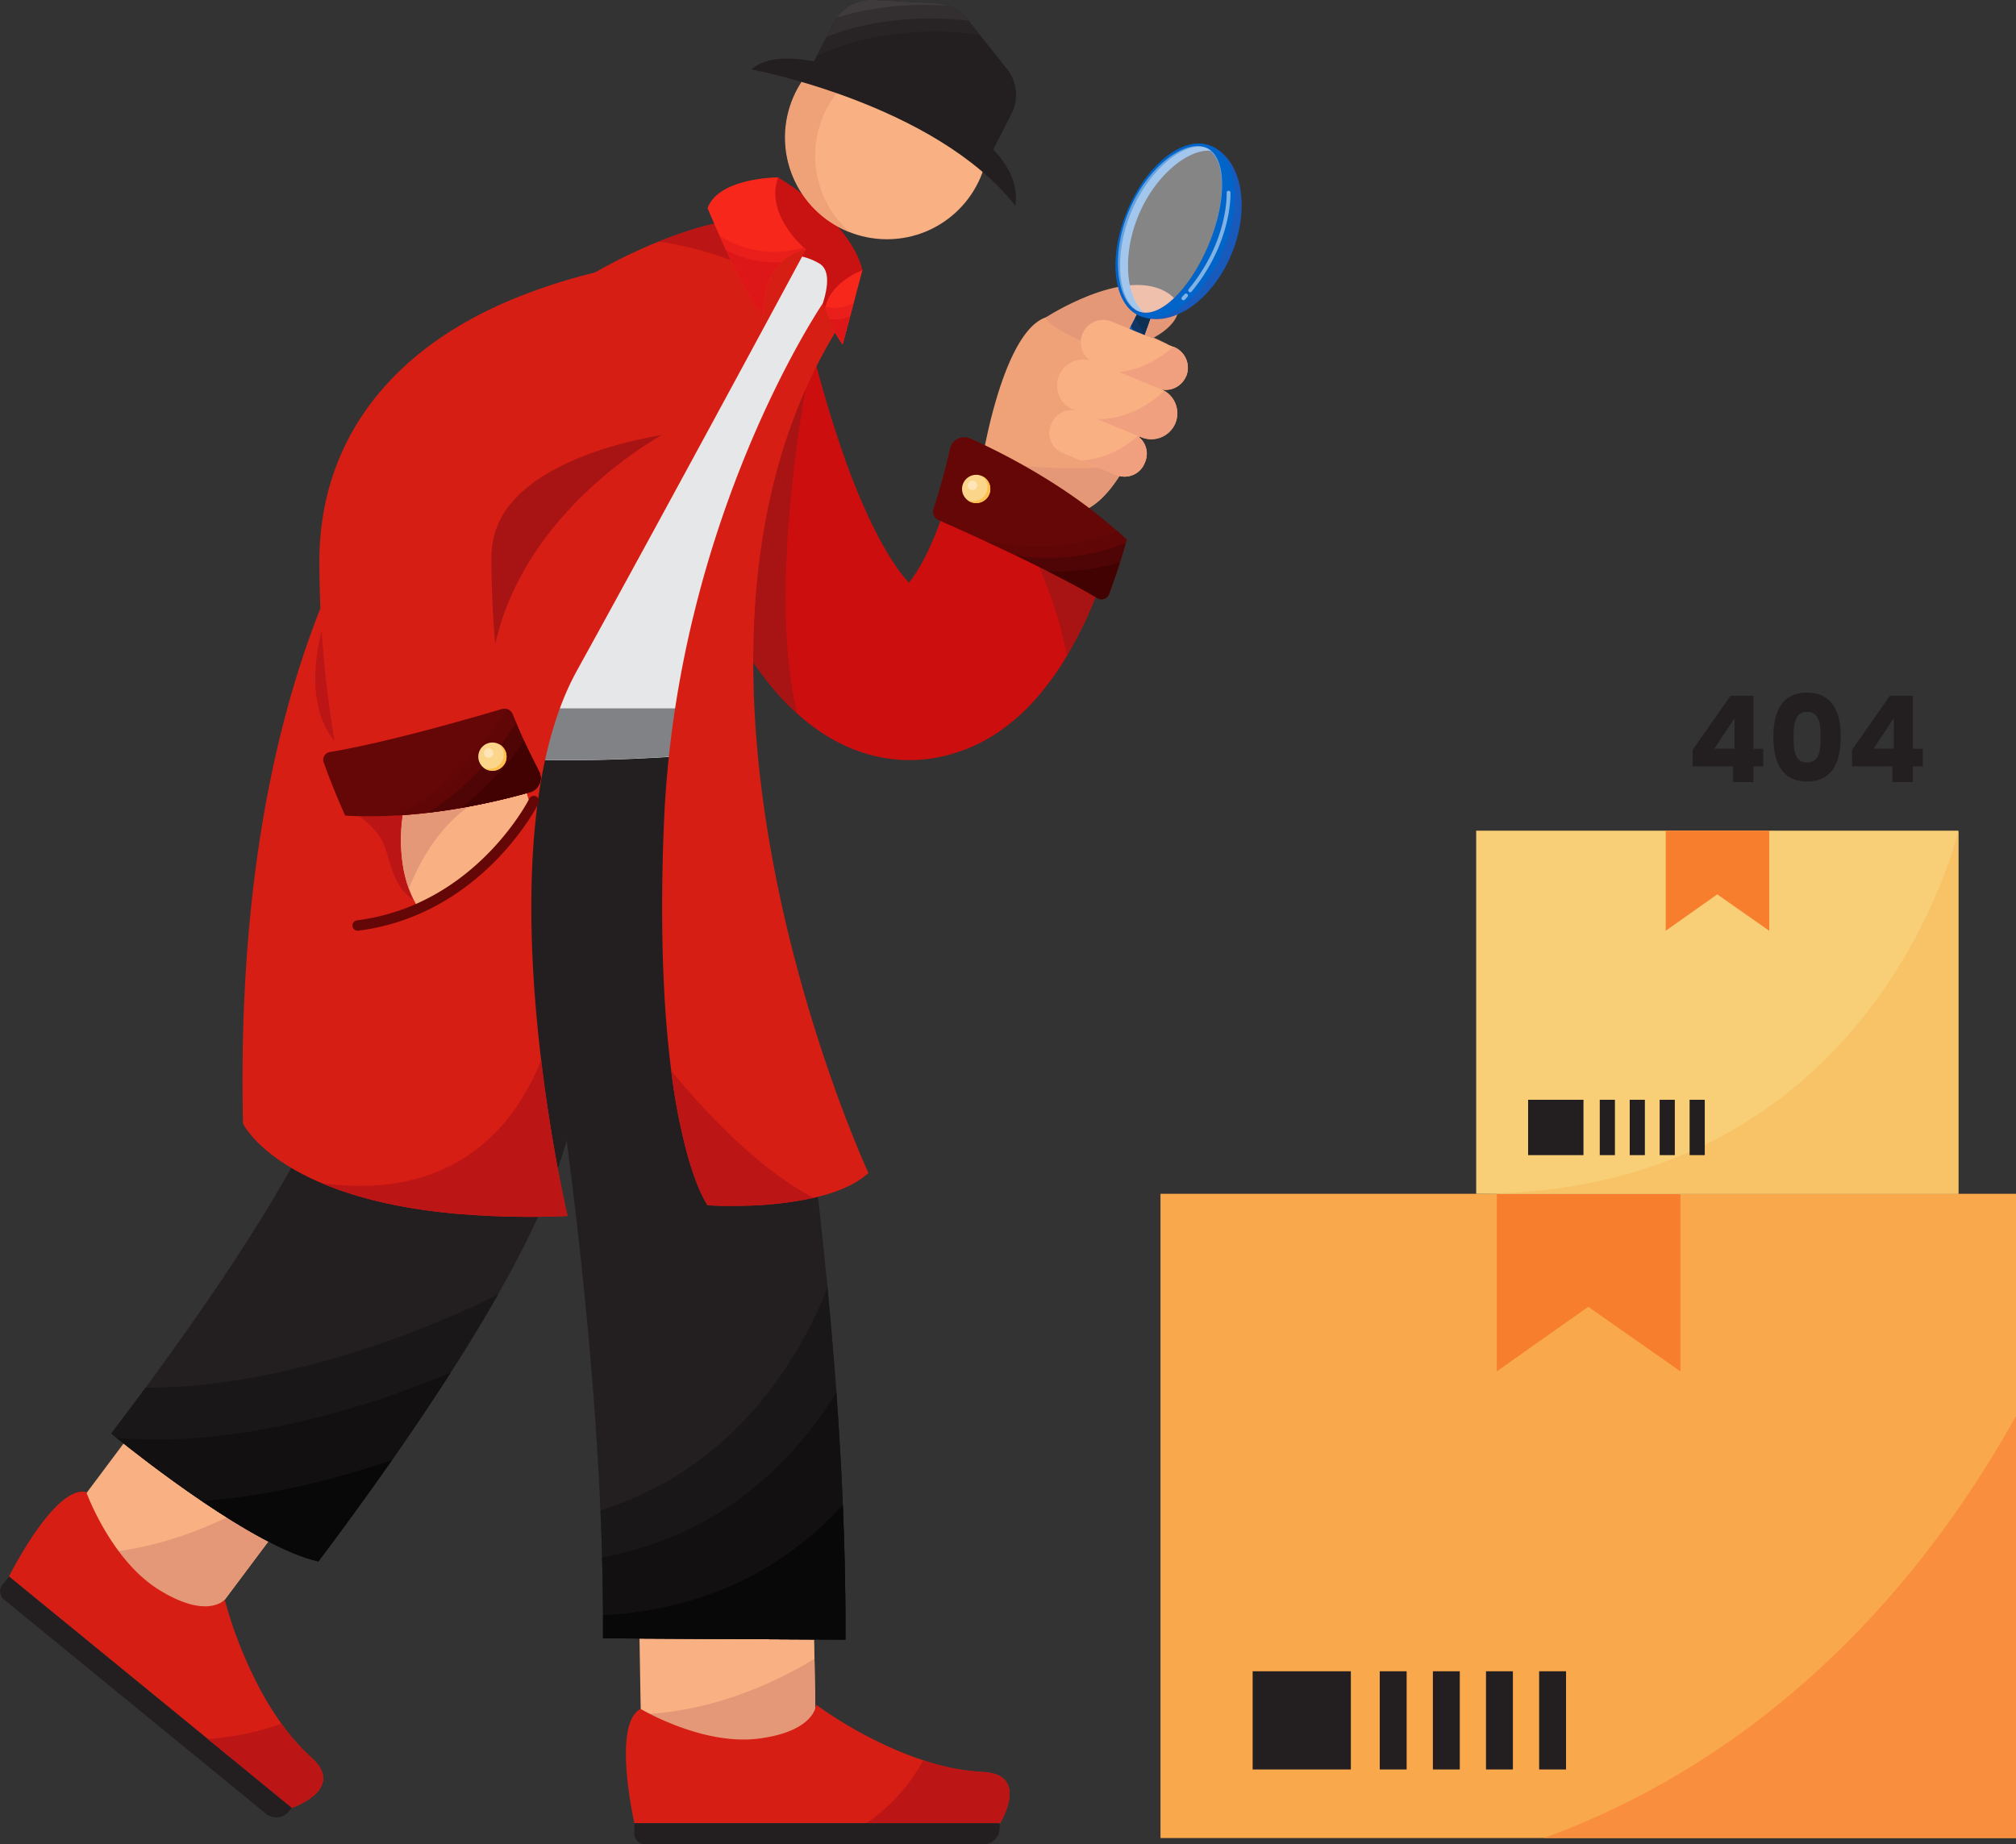 <svg xmlns="http://www.w3.org/2000/svg" viewBox="0 0 773.54 707.74"><rect x="0" y="0" width="773.54" height="707.74" fill="#333333" stroke="none"/><defs><style>.cls-1{fill:#f7271c;}.cls-2{fill:#ea1f1b;}.cls-3{fill:#dd1717;}.cls-4{fill:#f9b184;}.cls-5{fill:#e49877;}.cls-6{fill:#c91212;}.cls-7{fill:#d71e15;}.cls-8{fill:#231f20;}.cls-9{fill:#cc0e0e;}.cls-10{fill:#a81313;}.cls-11{fill:#e6e7e8;}.cls-12{fill:#808285;}.cls-13{fill:#efa278;}.cls-14{fill:#bc1515;}.cls-15{fill:#660707;}.cls-16{fill:#600606;}.cls-17{fill:#4f0505;}.cls-18{fill:#420202;}.cls-19{fill:#fbd589;}.cls-20{fill:#ffe5b8;}.cls-21{fill:#ffbf4d;}.cls-22{fill:#175abb;}.cls-23{fill:#0e3768;}.cls-24{fill:#0d2f51;}.cls-25{fill:#0064c9;}.cls-26{fill:#66a2df;}.cls-27,.cls-29{fill:#fff;}.cls-27{opacity:0.4;}.cls-28{opacity:0.5;}.cls-30{fill:#f0a07e;}.cls-31{fill:none;stroke:#660707;stroke-linecap:round;stroke-miterlimit:10;stroke-width:4px;}.cls-32{fill:#282425;}.cls-33{fill:#332f30;}.cls-34{fill:#3f3a3b;}.cls-35{fill:#1a1718;}.cls-36{fill:#121010;}.cls-37{fill:#090808;}.cls-38{fill:#f9a84b;}.cls-39{fill:#f98f3e;}.cls-40{fill:#f77e2c;}.cls-41{fill:#f8ce76;}.cls-42{fill:#f7c366;}</style></defs><g id="Layer_2" data-name="Layer 2"><g id="Layer_1-2" data-name="Layer 1"><path class="cls-1" d="M330.92,103.67l-3.38,12.68-1.34,5-1.34,5-1.55,5.79a49.51,49.51,0,0,1-3.18-5.06,52,52,0,0,1-2.34-4.72,46,46,0,0,1-1.8-4.85,26.29,26.29,0,0,1-1.07-12.6C317.37,92.32,330.92,103.67,330.92,103.67Z"/><path class="cls-2" d="M327.54,116.35l-4.23,15.84A54,54,0,0,1,316,117.56,16.34,16.34,0,0,0,327.54,116.35Z"/><path class="cls-3" d="M326.2,121.37l-2.89,10.82a54.76,54.76,0,0,1-5.52-9.78A16.22,16.22,0,0,0,326.2,121.37Z"/><polygon class="cls-4" points="313.12 672.4 246.13 673.53 245.99 664.97 245.87 657.88 245.75 651.03 243.43 513.03 310.42 511.9 312.36 626.98 312.52 636.51 312.68 646.31 313.12 672.4"/><path class="cls-5" d="M313.12,672.4l-67,1.13-.26-15.65c30.88-1.12,56.62-15.12,66.65-21.37Z"/><polygon class="cls-4" points="173.54 497.23 127.01 559.41 126.28 560.38 123.75 563.77 118.32 571.02 115.62 574.63 112 579.47 97.13 599.33 88.22 611.23 80.87 621.05 79.34 623.1 77.36 625.75 75.12 624.07 74.36 623.5 66.48 617.6 58.08 611.31 46.61 602.73 37.7 596.06 29.17 589.68 23.72 585.6 23.79 585.51 28.81 578.8 33.63 572.36 119.9 457.08 173.54 497.23"/><path class="cls-5" d="M115.62,574.63,112,579.47,97.13,599.33l-8.91,11.9L79.34,623.1l-2,2.65-2.24-1.68-8.64-6.47-8.4-6.29-11.47-8.58-8.91-6.67c38-2.71,67.28-24.13,67.28-24.13S110.64,573.19,115.62,574.63Z"/><path class="cls-6" d="M298.6,68.07s27.67,16.25,32.32,35.61c0,0-13,4.64-14.52,15.48C316.4,119.16,288.92,85.68,298.6,68.07Z"/><path class="cls-7" d="M112,693.77,92.72,678l-13-10.63-12.19-10L3.45,605s17.42-35.11,29.64-32.44c0,0,9.4,26.1,28,37.58s25.14,3.72,25.14,3.72a163.38,163.38,0,0,0,14,35.2A115.92,115.92,0,0,0,108,661.46a83.73,83.73,0,0,0,10.27,11.89l1.22,1.12C133,686.6,112,693.77,112,693.77Z"/><path class="cls-8" d="M-14.93,648.42H125.21a0,0,0,0,1,0,0v1.87a6.19,6.19,0,0,1-6.19,6.19H-10.86a4.07,4.07,0,0,1-4.07-4.07v-4a0,0,0,0,1,0,0Z" transform="translate(425.48 112.47) rotate(39.27)"/><path class="cls-8" d="M231.39,628.71q0-4.43,0-8.89c0-7.31-.16-14.71-.36-22.16q-.24-9-.64-18.06c-6.46-148.84-41.68-313.71-42.08-315.54l90.9-19.62c1.39,6.46,26,121.52,38.3,249.57,1.28,13.3,2.43,26.73,3.4,40.2,1,14.46,1.89,29,2.48,43.36.73,17.43,1.09,34.72,1,51.64Z"/><path class="cls-8" d="M215.1,250.82l-92.75,6.87c.08,1,7.53,102.44,6.1,152.14-.21,1.78-3.73,24.23-51.55,93.29-7.19,10.38-14.38,20.35-21.05,29.4-4.71,6.38-9.16,12.3-13.18,17.58,0,0,.71.59,2,1.65,4.86,3.91,17.91,14.22,32.8,24.3,15.22,10.31,32.37,20.37,44.68,23.13,8.49-11.28,18.25-24.6,28.24-38.88q2.07-3,4.14-6c6.79-9.84,12.89-19,18.38-27.59,7-10.93,13-20.87,18.16-29.94,25.32-44.62,29.84-68.1,30.31-84C223,358.36,215.42,255.19,215.1,250.82Z"/><path class="cls-9" d="M428.12,206.25l-.15.51c-.82,2.84-1.71,5.78-2.69,8.77-.78,2.38-1.61,4.8-2.49,7.23-.62,1.72-1.26,3.4-1.91,5.06a163.19,163.19,0,0,1-11.51,23.83A104.35,104.35,0,0,1,396,269.78a76.52,76.52,0,0,1-12.09,10.58,62.48,62.48,0,0,1-23.51,10.17A56.53,56.53,0,0,1,349,291.68a57.84,57.84,0,0,1-15.66-2.16,61.71,61.71,0,0,1-12-4.79q-2-1.05-4.05-2.3a76.8,76.8,0,0,1-11.38-8.58,96.67,96.67,0,0,1-9.26-9.65c-8.95-10.65-17.12-24.32-24.85-41.59q-2.17-4.86-4.31-10.1c-2.23-5.48-4.29-11-6.19-16.35a485,485,0,0,1-15.65-54.55l32.27-6.89,6.45-1.38,20.72-4.45,5.1-1.09v0c0,.23.58,2.65,1.56,6.63.31,1.26.66,2.68,1.06,4.24.34,1.34.72,2.78,1.13,4.31,1.48,5.49,3.36,12.12,5.63,19.29,1.52,4.79,3.2,9.82,5,14.91.86,2.36,1.71,4.61,2.55,6.77,9,23.12,17,34.77,21.62,39.64,2.89-3.48,7.3-10.55,11.88-23.06.12-.31.23-.62.34-.94l.42-1.16c.29-.86.6-1.75.9-2.67A212.64,212.64,0,0,0,368,175.21a5,5,0,0,1,6.94-3.47,218.74,218.74,0,0,1,38.28,22.1A149.44,149.44,0,0,1,428.12,206.25Z"/><path class="cls-10" d="M428.12,206.25l-.15.51c-.82,2.84-1.71,5.78-2.69,8.77-.78,2.38-1.61,4.8-2.49,7.23-.62,1.72-1.26,3.4-1.91,5.06a163.19,163.19,0,0,1-11.51,23.83c-5.36-29.62-22.55-57.9-22.55-57.9s22,.88,24.67,0a4.06,4.06,0,0,1,1.68.09A149.44,149.44,0,0,1,428.12,206.25Z"/><path class="cls-10" d="M310.67,140.79s-17,82.76-4.79,133.06a96.67,96.67,0,0,1-9.26-9.65c-8.95-10.65-17.12-24.32-24.85-41.59q-2.17-4.86-4.31-10.1c-2.23-5.48-4.29-11-6.19-16.35,8.78-37,33.23-59.18,43.79-67.27l5.1-1.09v0c0,.23.58,2.65,1.56,6.63.31,1.26.66,2.68,1.06,4.24Z"/><path class="cls-11" d="M306,137l-.29.74c-.83,2.1-3.34,8.57-6.68,17.82-1.49,4.13-3.15,8.82-4.89,13.92-7.72,22.61-17.16,53.31-21.56,79.72-1,5.93-1.73,11.64-2.13,17-.15,2-.25,3.86-.31,5.71,0,1.41-.06,2.79,0,4.13s.06,2.86.14,4.22a52.33,52.33,0,0,0,1.24,9s-7.76.83-20,1.53l-.41,0c-10.95.62-25.42,1.13-41.13.88a379.35,379.35,0,0,1-43.08-2.94c-17.82-2.34-34.72-6.33-47.68-12.84,0,0,.58-1.41,1.71-4C132.32,246,199.78,101.74,286.48,99c1.3,0,2.59-.06,3.89,0a36.42,36.42,0,0,1,3.86-.76,41.68,41.68,0,0,1,9.89-.33,23.25,23.25,0,0,1,10.44,3.32C324.16,107.42,306,137,306,137Z"/><path class="cls-12" d="M271.5,289.18s-103.8,11.05-152.32-13.35c0,0,.58-1.41,1.71-4H270.16A67.28,67.28,0,0,0,271.5,289.18Z"/><path class="cls-7" d="M333.24,450.13c-5.16,4.69-12.85,7.67-21.07,9.55a136.73,136.73,0,0,1-25.78,3c-8.68.27-14.89-.16-14.89-.16s-3.75-5.06-7.76-19.5a228.6,228.6,0,0,1-6.19-32.18c-1.2-9.34-2.19-20.21-2.8-32.82-.83-17.2-1-37.63,0-61.82,4.73-117.29,61-199.85,61-199.85l4.67,11.31C245.21,252,328.13,438.89,333,449.64,333.16,450,333.24,450.13,333.24,450.13Z"/><circle class="cls-4" cx="340.34" cy="52.84" r="38.97"/><path class="cls-13" d="M312.78,59.74a38.87,38.87,0,0,0,13.41,29.41,39,39,0,1,1,39.7-65.74,39,39,0,0,0-53.11,36.33Z"/><path class="cls-8" d="M288.34,26.65s70.26,13,101.22,52.25c0,0,3.49-13-13.74-26.13S304.79,11.94,288.34,26.65Z"/><path class="cls-7" d="M221.37,257.35c-16.39,29.72-19,73.95-16.85,114.1.67,12.39,1.81,24.39,3.13,35.45,1.42,11.86,3.07,22.64,4.61,31.68,2.93,17.17,5.5,28.06,5.5,28.06a332.18,332.18,0,0,1-42.49-.86c-22.84-2-39.57-6.57-51.71-11.7-24.34-10.26-30.32-22.92-30.32-22.92-5-230.64,95.06-309,150.52-334.58q4.76-2.19,9-3.89c2.69-1.08,5.22-2,7.58-2.83a121.53,121.53,0,0,1,18.49-5l.57-.1L282.82,86l3.4,1.26,23,8.52S258.53,190,221.37,257.35Z"/><path class="cls-14" d="M135.24,311.6s7.24,3.88,11.11,10.49,3.68,23.33,18.39,25.13l-2.91-43.86Z"/><path class="cls-14" d="M126.1,233.24s-14.93,37.79,6.1,54.95C132.2,288.19,142.13,243.18,126.1,233.24Z"/><path class="cls-10" d="M257.65,164.85s-65.65,33-69.81,97.46c0,0-29.14-70.26,2.51-93.65S257.65,164.85,257.65,164.85Z"/><path class="cls-4" d="M203.69,309.54c-3.91,6.73-17.76,27.85-43.08,39.1-.41-.66-.8-1.32-1.17-2a42,42,0,0,1-2.6-5.75,46.93,46.93,0,0,1-2-7.31,63.87,63.87,0,0,1,.75-26.17l40.87-8.28,3.77-.76.85,2.71,1.06,3.42Z"/><path class="cls-5" d="M201.06,301.09a17.31,17.31,0,0,1-6,2c-22.87,4.1-34.54,28.61-38.18,37.86a46.93,46.93,0,0,1-2-7.31,63.87,63.87,0,0,1,.75-26.17l40.87-8.28,3.77-.76Z"/><path class="cls-14" d="M294.3,107.43c-11.34-8.74-30.52-13-41.5-14.74,2.69-1.08,5.22-2,7.58-2.83a115.63,115.63,0,0,1,19.06-5.15L282.82,86Z"/><path class="cls-8" d="M388.07,43.79l-8.22,16L311.74,24.63l1.56-3,3.85-7.46L320,8.68a16.24,16.24,0,0,1,1.17-1.93A16.05,16.05,0,0,1,335.07,0l24.4,1.32a15.83,15.83,0,0,1,4.38.86,16,16,0,0,1,7.29,5.15l.45.56,4.27,5.36,10.5,13.19A16,16,0,0,1,388.07,43.79Z"/><path class="cls-1" d="M309.24,95.74a17.84,17.84,0,0,0-9.45,4.83,18.64,18.64,0,0,0-3.06,3.91c-4.34,7.28-3.94,16.23-3.94,16.23-3-2.45-7.63-11.07-11.82-19.76-.82-1.68-1.61-3.36-2.37-5-.9-1.94-1.75-3.82-2.54-5.57h0c-2.7-6-4.56-10.5-4.56-10.5,4.26-11.81,27.1-11.81,27.1-11.81C294,80.46,305,91.87,308.33,94.94,308.9,95.46,309.24,95.74,309.24,95.74Z"/><path class="cls-7" d="M188.55,215.27c0,.25,0,.5,0,.73.06,6.2.25,12.07.53,17.6.33,6.57.81,12.67,1.39,18.32.76,7.47,1.7,14.16,2.73,20.1q.71,4.07,1.44,7.66c.55,2.72,1.12,5.23,1.68,7.56.87,3.56,1.74,6.67,2.56,9.35,1,3.27,1.92,5.9,2.69,7.94-14.46,4-40.33,9.74-66.53,8.62-1.71-5.85-3.42-12.56-5-20.19-.32-1.55-.64-3.14-.95-4.77-.22-1.15-.43-2.31-.64-3.5a411.91,411.91,0,0,1-5.9-68.05c-.46-46.4,26.61-82.85,76.22-102.65,32.2-12.85,58.15-14.25,61.59-14.4l8.19,65.57c-1.71.1-24.78,1.66-46.5,10.61C189.32,189.27,188.51,207,188.55,215.27Z"/><path class="cls-15" d="M203.36,304l-1.78.5c-6.36,1.76-14.92,3.85-24.74,5.55-4,.7-8.25,1.33-12.62,1.84-3.86.45-7.83.82-11.88,1.05a168.58,168.58,0,0,1-17.29.18c-.86,0-1.73-.08-2.59-.13-2.52-5.61-5.07-11.71-7.41-18.08q-.43-1.15-.84-2.31a3,3,0,0,1,2.35-4l2.55-.45c20.52-3.69,48.78-11.71,63.43-16.06a3,3,0,0,1,.67-.11,3.29,3.29,0,0,1,1.13.08,3.42,3.42,0,0,1,2.37,2.06v0c.44,1.1.88,2.19,1.33,3.26,1,2.42,2,4.76,3.08,7,2,4.37,4,8.3,5.68,11.57A5.63,5.63,0,0,1,203.36,304Z"/><path class="cls-16" d="M203.36,304l-1.78.5c-6.36,1.76-14.92,3.85-24.74,5.55-4,.7-8.25,1.33-12.62,1.84-3.86.45-7.83.82-11.88,1.05,22.6-11.22,37-32.49,42-40.87a3.42,3.42,0,0,1,2.37,2.06v0c.44,1.1.88,2.19,1.33,3.26,1,2.42,2,4.76,3.08,7,2,4.37,4,8.3,5.68,11.57A5.63,5.63,0,0,1,203.36,304Z"/><path class="cls-17" d="M203.36,304l-1.78.5c-6.36,1.76-14.92,3.85-24.74,5.55-4,.7-8.25,1.33-12.62,1.84,16.86-10.41,28.33-25.87,33.83-34.47,1,2.42,2,4.76,3.08,7,2,4.37,4,8.3,5.68,11.57A5.63,5.63,0,0,1,203.36,304Z"/><path class="cls-18" d="M203.36,304l-1.78.5c-6.36,1.76-14.92,3.85-24.74,5.55a115.39,115.39,0,0,0,24.29-25.65c2,4.37,4,8.3,5.68,11.57A5.63,5.63,0,0,1,203.36,304Z"/><circle class="cls-19" cx="188.94" cy="290.36" r="5.42"/><circle class="cls-20" cx="187.49" cy="288.97" r="1.81"/><path class="cls-21" d="M192.44,294.5a5.4,5.4,0,0,1-7,0,5.42,5.42,0,0,0,6.57-8.34,5.53,5.53,0,0,0-.64-.64,5.42,5.42,0,0,1,1.06,9Z"/><path class="cls-13" d="M448.16,132.19a215.39,215.39,0,0,1-10.52,34.51c-.74,1.79-1.51,3.57-2.33,5.32-1.1,2.38-2.28,4.7-3.53,6.91-5.19,9.25-11.61,16.58-19.21,18-23.39,4.46-35.58-20.7-35.58-20.7l0-.16c.09-.57.45-2.74,1.09-5.9.27-1.31.59-2.79.95-4.4,3.29-14.62,10.55-39.85,22.12-43.93C417.63,116.06,448.16,132.19,448.16,132.19Z"/><path class="cls-5" d="M431.78,178.93c-5.19,9.25-11.61,16.58-19.21,18-23.39,4.46-35.58-20.7-35.58-20.7l0-.16C394.46,180.65,417.92,179.93,431.78,178.93Z"/><path class="cls-5" d="M401.18,121.87s29.22-19.16,45.87-10.06S435.43,139,418.4,132.19,401.18,121.87,401.18,121.87Z"/><polygon class="cls-22" points="429.34 156.1 419.86 152.16 433.88 125.23 435.45 122.23 436.59 120.03 441.45 122.05 438.87 129.31 436.46 136.09 429.34 156.1"/><path class="cls-23" d="M436.46,136.09a15.76,15.76,0,0,0-2.58-10.86l2.71-5.2,4.86,2Z"/><path class="cls-24" d="M438.87,129.31a17.78,17.78,0,0,0-3.42-7.08l1.14-2.2,4.86,2Z"/><path class="cls-22" d="M464.63,56l-.1,0-.46-.18-.56-.2-.14,0c-10.05-3-23.61,8-30.84,25.36s-5.49,34.78,3.76,39.76l.12.07.54.26.45.2.1,0c11.85,4.93,27.53-5.68,35-23.69S476.48,60.89,464.63,56Zm-27.74,63.47c-7.66-3.18-10.33-20.75-3.13-38.05S455.3,53.58,463,56.76s8,19.8.83,37.11S444.54,122.61,436.89,119.43Z"/><path class="cls-25" d="M464.53,55.92l-.08,0c-.12,0-.25-.11-.38-.15l-.56-.2-.13,0c-10.06-3-23.62,8-30.85,25.36s-5.49,34.78,3.76,39.76l.12.07.54.26.37.17.08,0c10.14,4.13,24.38-7.05,31.85-25S474.61,60.2,464.53,55.92Zm-27.8,63.88c-7.66-3.18-10.32-20.74-3.12-38S455.14,54,462.79,57.14s8,19.79.83,37.1S444.39,123,436.73,119.8Z"/><path class="cls-26" d="M438.84,119.84a7.25,7.25,0,0,1-2.26-.54c-7.83-3.25-10.68-20.89-3.48-38.2s21.72-27.72,29.55-24.46a7.45,7.45,0,0,1,2,1.22c-8.41-.85-21.28,9.07-27.82,24.79S432.31,114.47,438.84,119.84Z"/><path class="cls-27" d="M463.78,93.86c-7.2,17.31-19.18,28.78-26.77,25.62s-10.17-20.68-3-38,21.46-27.82,29-24.67S471,76.56,463.78,93.86Z"/><g class="cls-28"><path class="cls-29" d="M453.74,115.14a.64.64,0,0,1-.22-.14.75.75,0,0,1,0-1l1-1.11a.74.74,0,1,1,1.11,1c-.33.38-.68.76-1,1.14A.75.75,0,0,1,453.74,115.14Z"/></g><g class="cls-28"><path class="cls-29" d="M456.38,112.09a.52.52,0,0,1-.19-.11.73.73,0,0,1-.1-1c15.37-18.71,14.58-36.81,14.57-37a.74.74,0,1,1,1.48-.08c0,.18.83,18.86-14.91,38A.72.72,0,0,1,456.38,112.09Z"/></g><path class="cls-7" d="M383.7,699.67H243.43s-8.75-38.2,2.4-43.87c0,0,23.8,14.25,45.48,11.36s21.81-13,21.81-13a162.5,162.5,0,0,0,26.25,15.41,134.47,134.47,0,0,0,14.88,5.94,87.88,87.88,0,0,0,22.31,4.5l.68,0C395.35,680.88,383.7,699.67,383.7,699.67Z"/><path class="cls-14" d="M383.7,699.67H332.42a68.62,68.62,0,0,0,21.83-24.19,87.38,87.38,0,0,0,23,4.54C395.35,680.88,383.7,699.67,383.7,699.67Z"/><path class="cls-8" d="M243.42,699.68H383.56a0,0,0,0,1,0,0v1.87a6.19,6.19,0,0,1-6.19,6.19H247.49a4.07,4.07,0,0,1-4.07-4.07v-4A0,0,0,0,1,243.42,699.68Z"/><path class="cls-15" d="M432.34,207.1c-.11.39-.23.79-.35,1.19-.7,2.43-1.46,4.93-2.27,7.47-1,3.26-2.16,6.59-3.38,9.94-.28.77-.57,1.54-.85,2.3a3,3,0,0,1-4.37,1.53c-5.62-3.33-12.26-6.88-19.17-10.38-3.94-2-8-4-12-5.89s-7.95-3.77-11.72-5.5c-7-3.23-13.37-6.07-18.21-8.19a3.45,3.45,0,0,1-1.88-4.24,0,0,0,0,0,0,0,238.88,238.88,0,0,0,6.37-23.17,5.64,5.64,0,0,1,7.82-3.91c12.9,5.83,36.47,17.84,56.22,35.44C429.87,204.78,431.11,205.93,432.34,207.1Z"/><path class="cls-4" d="M455.14,144.29A8.56,8.56,0,0,1,444,149l-6.54-2.67-8.56-3.5-8.82-3.6-.09,0a8.56,8.56,0,0,1,6.47-15.85l18.33,7.49,5.41,2.21.28.11a8.59,8.59,0,0,1,4.69,11.17Z"/><path class="cls-30" d="M455.14,144.29A8.56,8.56,0,0,1,444,149l-15.1-6.17c10.2-.93,17.84-6.67,21.3-9.79l.28.11A8.58,8.58,0,0,1,455.14,144.29Z"/><path class="cls-4" d="M439.41,177.22l-.23.56a8.25,8.25,0,0,1-10.76,4.52l-4.88-2-8.77-3.58-7-2.87a8.25,8.25,0,0,1-4.52-10.77l.23-.56A8.25,8.25,0,0,1,414.2,158l17.1,7,3.59,1.47a8.66,8.66,0,0,1,1.67.91,8.27,8.27,0,0,1,3.37,5.48A8.19,8.19,0,0,1,439.41,177.22Z"/><path class="cls-4" d="M451,162.36a10,10,0,0,1-13,5.46l-7.77-3.17-9.3-3.8-9.4-3.84a9.45,9.45,0,0,1-1.52-.78,10,10,0,0,1,9.05-17.67l22.41,9.15,4.07,1.66a9.1,9.1,0,0,1,1.17.58A10,10,0,0,1,451,162.36Z"/><path class="cls-30" d="M451,162.36a10,10,0,0,1-13,5.46l-17.07-7c13.18.26,22.76-7.94,25.78-10.9A10,10,0,0,1,451,162.36Z"/><path class="cls-31" d="M137.24,355.16a82.88,82.88,0,0,0,23.37-6.52c25.32-11.25,39.17-32.37,43.08-39.1.78-1.35,1.17-2.12,1.17-2.12"/><path class="cls-14" d="M217.76,466.64a332.18,332.18,0,0,1-42.49-.86c-22.84-2-39.57-6.57-51.71-11.7,50.82,6.72,73.76-21.75,84.09-47.18,1.42,11.86,3.07,22.64,4.61,31.68C215.19,455.75,217.76,466.64,217.76,466.64Z"/><path class="cls-14" d="M312.17,459.68a136.73,136.73,0,0,1-25.78,3c-8.68.27-14.89-.16-14.89-.16s-3.75-5.06-7.76-19.5a228.6,228.6,0,0,1-6.19-32.18C270.44,426.59,290.75,448.41,312.17,459.68Z"/><path class="cls-2" d="M292.79,120.71c-4.24-3.49-11.85-19.43-16.73-30.33a38.16,38.16,0,0,0,32.27,4.56c.57.52.91.8.91.8C291.82,99,292.79,120.71,292.79,120.71Z"/><path class="cls-3" d="M296.73,104.48c-4.34,7.28-3.94,16.23-3.94,16.23-3-2.45-7.63-11.07-11.82-19.76-.82-1.68-1.61-3.36-2.37-5a38.72,38.72,0,0,0,21.19,4.62A18.64,18.64,0,0,0,296.73,104.48Z"/><circle class="cls-19" cx="374.56" cy="187.63" r="5.42"/><circle class="cls-20" cx="373.11" cy="186.24" r="1.81"/><path class="cls-21" d="M378.06,191.77a5.4,5.4,0,0,1-7,0,5.42,5.42,0,0,0,6.57-8.34,5.53,5.53,0,0,0-.64-.64,5.42,5.42,0,0,1,1.06,9Z"/><path class="cls-16" d="M432.34,207.1c-1.69,5.91-3.68,12.22-6,18.6-.28.77-.57,1.54-.85,2.3a3,3,0,0,1-4.37,1.53c-12-7.14-28.74-15.27-42.85-21.77a28.64,28.64,0,0,1,3.36.43c23.34,4.18,40-1.4,47-4.53C429.87,204.78,431.11,205.93,432.34,207.1Z"/><path class="cls-17" d="M432,208.29c-1.61,5.56-3.48,11.46-5.65,17.41-.28.77-.57,1.54-.85,2.3a3,3,0,0,1-4.37,1.53c-8.83-5.23-20.16-11-31.13-16.27C410.44,216,425.18,211.25,432,208.29Z"/><path class="cls-18" d="M429.72,215.76c-1,3.26-2.16,6.59-3.38,9.94-.28.77-.57,1.54-.85,2.3a3,3,0,0,1-4.37,1.53c-5.62-3.33-12.26-6.88-19.17-10.38A80.64,80.64,0,0,0,429.72,215.76Z"/><path class="cls-32" d="M375.86,13.27c-34.46-4.44-56.69,5.32-62.56,8.33l3.85-7.46L320,8.68a16.24,16.24,0,0,1,1.17-1.93A16.05,16.05,0,0,1,335.07,0l24.4,1.32a15.83,15.83,0,0,1,4.38.86,16,16,0,0,1,7.29,5.15l.45.56Z"/><path class="cls-33" d="M371.59,7.91c-26.2-2.86-45,2.46-54.44,6.23L320,8.68a16.24,16.24,0,0,1,1.17-1.93A16.05,16.05,0,0,1,335.07,0l24.4,1.32a15.83,15.83,0,0,1,4.38.86,16,16,0,0,1,7.29,5.15Z"/><path class="cls-34" d="M363.85,2.2C345.16.91,330.66,3.77,321.13,6.75A16.05,16.05,0,0,1,335.07,0l24.4,1.32A15.83,15.83,0,0,1,363.85,2.2Z"/><path class="cls-30" d="M439.41,177.22l-.23.56a8.25,8.25,0,0,1-10.76,4.52l-4.88-2-8.77-3.58c10.19-.57,18-6,21.79-9.36a8.27,8.27,0,0,1,3.37,5.48A8.19,8.19,0,0,1,439.41,177.22Z"/><path class="cls-35" d="M324.39,629.21l-93-.5c.09-16-.28-32.45-1-49.11,54.77-17.05,78.72-63.86,87.12-85.59C321.83,538.85,324.63,585.29,324.39,629.21Z"/><path class="cls-36" d="M231.39,628.71c.06-10.19-.07-20.56-.36-31.05,47.07-8.74,74.63-38.51,89.88-63.45,2.31,32,3.65,64.1,3.48,95Z"/><path class="cls-37" d="M324.39,629.21l-93-.5q0-4.43,0-8.89c43.31-2.23,72.62-21.19,92-42.25C324.12,595,324.48,612.29,324.39,629.21Z"/><path class="cls-35" d="M191.09,496.81c-5.15,9.07-11.15,19-18.16,29.94-5.49,8.57-11.59,17.75-18.38,27.59q-2.07,3-4.14,6c-10,14.28-19.75,27.6-28.24,38.88-12.31-2.76-29.46-12.82-44.68-23.13C62.6,566,49.55,555.66,44.69,551.75c-1.31-1.06-2-1.65-2-1.65,4-5.28,8.47-11.2,13.18-17.58C114.54,532.57,173.31,505.68,191.09,496.81Z"/><path class="cls-36" d="M172.93,526.75c-5.49,8.57-11.59,17.75-18.38,27.59q-2.07,3-4.14,6c-10,14.28-19.75,27.6-28.24,38.88-12.31-2.76-29.46-12.82-44.68-23.13C62.6,566,49.55,555.66,44.69,551.75,92.55,555.88,142.84,539.28,172.93,526.75Z"/><path class="cls-37" d="M150.41,560.3c-10,14.28-19.75,27.6-28.24,38.88-12.31-2.76-29.46-12.82-44.68-23.13C103.77,574.09,129.32,567.47,150.41,560.3Z"/><path class="cls-14" d="M112,693.77,79.72,667.34A105.84,105.84,0,0,0,108,661.46a81.34,81.34,0,0,0,11.49,13C133,686.6,112,693.77,112,693.77Z"/><rect class="cls-38" x="445.28" y="458.12" width="328.26" height="247.23"/><path class="cls-39" d="M773.54,543.34v162H592.46C687.7,670.41,743.71,597.22,773.54,543.34Z"/><polygon class="cls-40" points="644.77 458.12 644.77 526.25 609.41 501.48 574.32 526.25 574.32 458.12 644.77 458.12"/><rect class="cls-8" x="480.64" y="641.35" width="37.68" height="37.68"/><rect class="cls-8" x="529.41" y="641.35" width="10.32" height="37.68"/><rect class="cls-8" x="549.8" y="641.35" width="10.32" height="37.68"/><rect class="cls-8" x="570.18" y="641.35" width="10.32" height="37.68"/><rect class="cls-8" x="590.57" y="641.35" width="10.32" height="37.68"/><rect class="cls-41" x="566.41" y="318.77" width="185.02" height="139.35"/><path class="cls-42" d="M751.43,318.77V458.12h-185C719.67,458.12,751.43,318.77,751.43,318.77Z"/><polygon class="cls-40" points="678.85 318.77 678.85 357.17 658.92 343.21 639.14 357.17 639.14 318.77 678.85 318.77"/><rect class="cls-8" x="586.34" y="422.04" width="21.24" height="21.24"/><rect class="cls-8" x="613.83" y="422.04" width="5.82" height="21.24"/><rect class="cls-8" x="625.32" y="422.04" width="5.82" height="21.24"/><rect class="cls-8" x="636.81" y="422.04" width="5.82" height="21.24"/><rect class="cls-8" x="648.3" y="422.04" width="5.82" height="21.24"/><path class="cls-8" d="M665,294.09H649.49v-6.35L664,267h8.78v20.33h3.78v6.81h-3.78v6H665Zm.55-6.81V275.6l-7.73,11.68Z"/><path class="cls-8" d="M693.38,265.8c9.57,0,12.92,7.18,12.92,17s-3.35,17.12-12.92,17.12-12.93-7.18-12.93-17.12S683.81,265.8,693.38,265.8Zm0,7.36c-4.65,0-5.2,4.51-5.2,9.66,0,5.34.55,9.76,5.2,9.76s5.2-4.42,5.2-9.76C698.58,277.67,698,273.16,693.38,273.16Z"/><path class="cls-8" d="M726.08,294.09H710.63v-6.35L725.16,267H734v20.33h3.77v6.81H734v6h-7.87Zm.56-6.81V275.6l-7.73,11.68Z"/></g></g></svg>